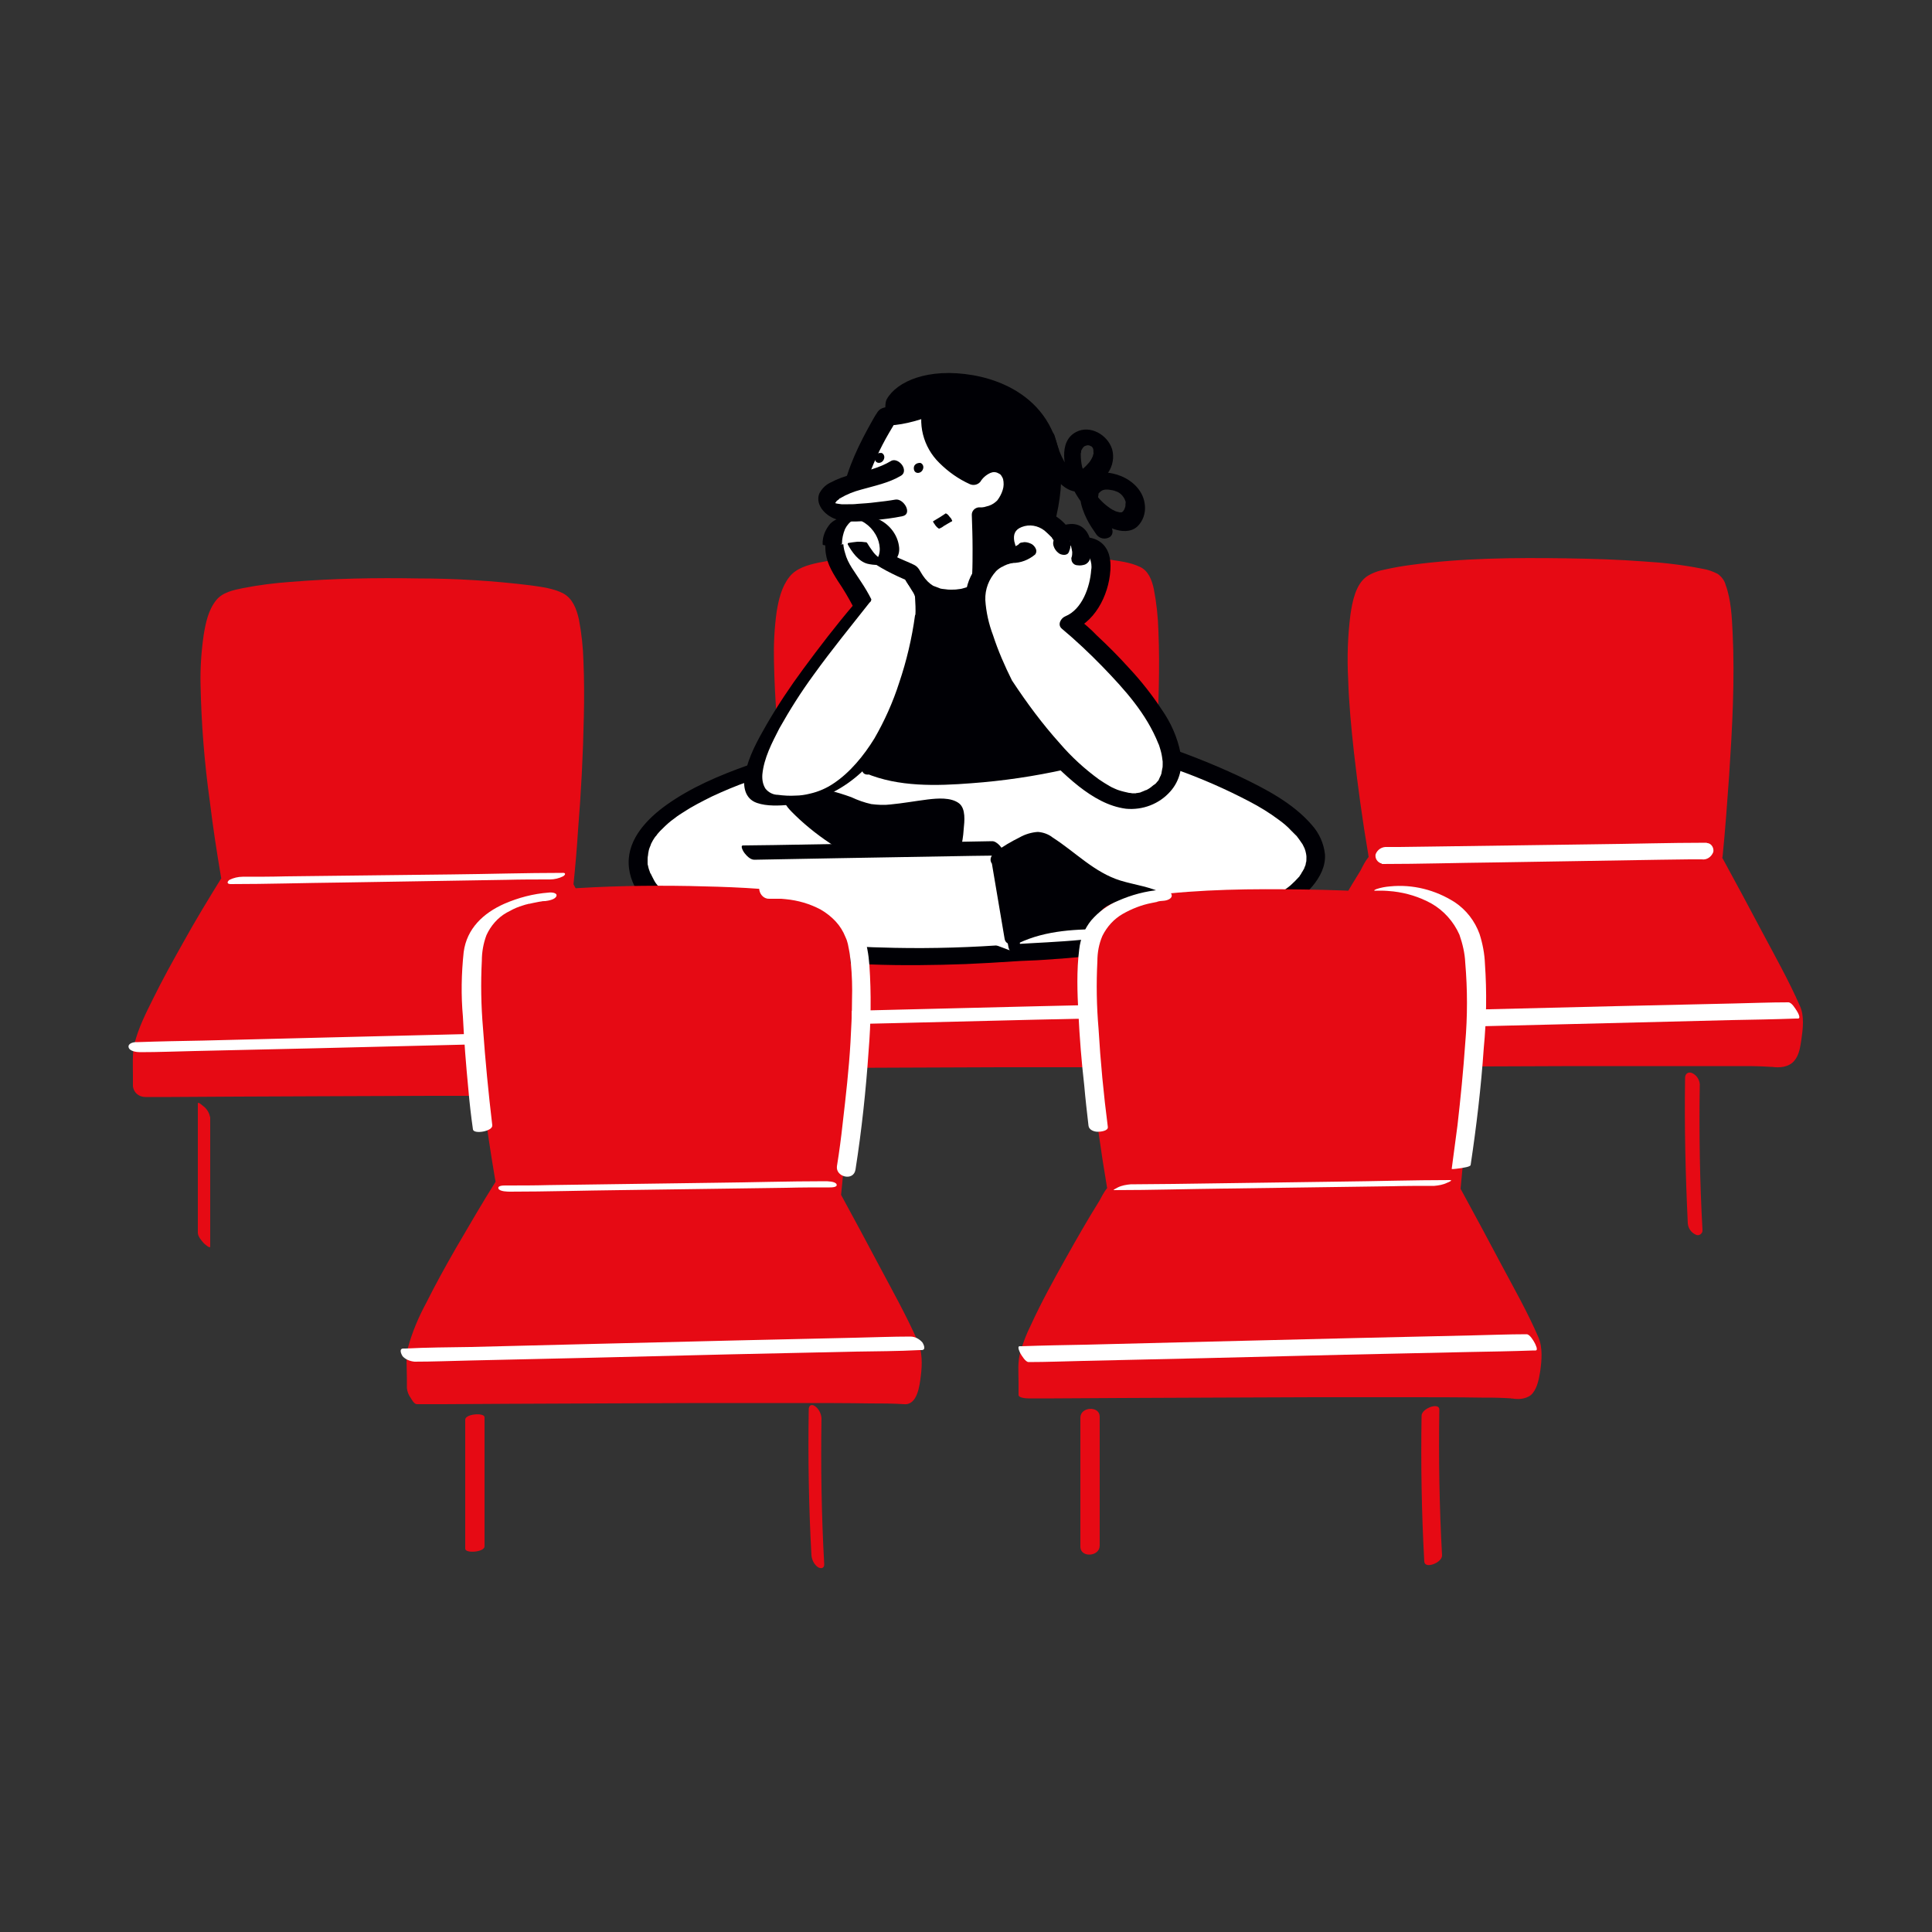 <svg transform="scale(1)" version="1.1" id="yh4KvBLfxB" xmlns="http://www.w3.org/2000/svg" xmlns:xlink="http://www.w3.org/1999/xlink" x="0px" y="0px" viewBox="0 0 500 500" xml:space="preserve" class="pbimage_pbimage__wrapper__image__0LEis false"><rect x="0" y="0" width="500" height="500" fill="#333333" stroke="none"/><title>Feeling Lonely 1</title><style type="text/css"> .st0{fill:#59BE4C;} .st1{fill:#FFFFFF;} .st2{fill:#000005;}
 .st2{fill:#000005;}
 .st1{fill:#FFFFFF;}
 .st0{fill:#e60a14;}</style><g id="chair-2"><path class="st0" d="M146.2,228.2c0,0,6.9-68.1-0.8-72.7s-73.5-5.4-85.7,0s0,72.7,0,72.7s-23,36.8-23,45.2v8.4
		c0,0,122.5-0.8,126.3,0s4.6-10.7,3.8-13.8S146.2,228.2,146.2,228.2z" fill="#e60a14"></path><path class="st0" d="M148.4,229c0.5-4.7,0.9-9.5,1.2-14.2c0.8-9.8,1.3-19.6,1.5-29.4c0.1-4.7,0.1-9.4-0.1-14.2
		c-0.1-3.7-0.5-7.4-1.2-11c-0.6-2.6-1.6-5.3-4-6.6s-5.6-1.7-8.4-2.1c-9.7-1.2-19.5-1.8-29.2-1.8c-11-0.2-22.1,0-33.1,0.9
		c-4.1,0.3-8.1,0.8-12.2,1.6c-2.5,0.5-5.4,1.1-7,3.2c-2,2.5-2.7,5.9-3.2,9c-0.6,4.2-0.9,8.5-0.8,12.8c0.2,10.1,1,20.2,2.4,30.2
		c0.8,6.6,1.8,13.1,2.9,19.6l0.2,1l0.3-1.4c-3.6,5.8-7.2,11.7-10.5,17.7c-2.7,4.8-5.3,9.5-7.7,14.4c-1.8,3.6-3.7,7.4-4.7,11.4
		c-0.6,2.7-0.4,5.5-0.4,8.2v2.7c0.1,1.7,1.5,2.9,3.2,2.9h6.7l17.3-0.1l23.8-0.1l26.2-0.1c8.1,0,16.1,0,24.2,0c6.2,0,12.4,0,18.6,0.1
		c2.9,0,5.9,0,8.8,0.2c4.2,0.4,5.2-4.5,5.6-7.8c0.4-3.1,0.6-6.5-0.7-9.4c-2.8-6.5-6.4-12.8-9.7-19s-6.6-12.5-9.9-18.7l-0.6-1.1
		c-0.5-1.2-1.7-1.9-3-1.8c-0.8,0.2-1.3,1-1.2,1.8c0,0.2,0.1,0.4,0.2,0.6c2.5,4.6,4.9,9.1,7.4,13.7c3.8,7.1,7.6,14.3,11.2,21.5
		c0.5,1.1,1.1,2.2,1.6,3.3c0.1,0.3,0.2,0.7,0.4,1c-0.2-0.4-0.1-0.5-0.1-0.1c0,0.2,0.1,1,0.1,0.7c0.2,2.1,0.1,4.2-0.3,6.3
		c-0.2,1.7-0.7,3.9-1.8,4.9c-0.1,0.1-0.1,0.1-0.3,0H162c-0.5,0-0.9,0-1.4-0.1c-1.6-0.1-3.3-0.1-4.9-0.1c-5.7-0.1-11.5-0.1-17.2-0.1
		c-7.9,0-15.8,0-23.7,0c-8.7,0-17.3,0-26,0.1l-24.4,0.1l-18.8,0.1c-3.1,0-6.3-0.1-9.5,0h-0.4l3.2,2.9v-3.2c0-1.9-0.1-3.8,0-5.7
		c0-0.2,0-0.3,0-0.5c0.1-0.5-0.1,0.3,0-0.3s0.2-0.9,0.3-1.4c1.6-5.3,4.2-10.2,6.8-15.1c4.8-9.1,10-17.8,15.2-26.4
		c0.4-0.6,0.5-1.4,0.3-2.2c-0.2-1.1-0.4-2.1-0.5-3.1c-0.7-4.3-1.4-8.6-2-12.9c-1.6-12-3-24.1-2.8-36.3c0-2.6,0.2-5.3,0.5-7.9
		c0.2-2,0.6-4.1,1.2-6c0.3-0.8,0.6-1.6,1-2.3c0.2-0.4,0,0,0.1-0.2l0.3-0.4c0.2-0.3,0.5-0.6,0.7-0.8l0.3-0.3c-0.2,0.1-0.2,0.1,0.1,0
		s0.6-0.3,0.9-0.4s0.7-0.2,1-0.4s-0.3,0.1,0.2-0.1l0.7-0.2c4.7-1.1,9.5-1.8,14.3-2c6.6-0.5,13.3-0.8,19.9-0.8
		c12.8-0.3,25.6,0.2,38.3,1.5c2.1,0.2,4.1,0.5,6.2,1l0.5,0.1c0.6,0.1-0.4-0.1,0.2,0c0.3,0.1,0.7,0.2,1,0.3s0.5,0.2,0.8,0.3
		c0.7,0.2-0.4-0.4,0.2,0.1c0.4,0.3-0.6-0.5-0.2-0.2s-0.2-0.2-0.2-0.2c0.1,0.1,0.1,0.2,0.2,0.2c0.4,0.5-0.2-0.5,0-0.1
		s0.3,0.5,0.4,0.8l0.2,0.4c-0.2-0.5-0.1-0.1,0,0.1c0.5,1.8,0.8,3.6,1,5.4c0,0.3,0.1,0.5,0.1,0.8s-0.1-0.5,0,0.1v0.4
		c0.1,0.6,0.1,1.3,0.2,1.9c0.1,1.3,0.2,2.5,0.2,3.8c0.1,2.9,0.1,5.7,0.1,8.6c0,6.3-0.3,12.6-0.6,18.9c-0.5,9.2-1.2,18.5-2.1,27.7
		c0,0.5-0.1,1-0.1,1.5C143.8,229.6,148.1,231.8,148.4,229z" fill="#e60a14"></path><path class="st1" d="M59.7,228.8c9.5,0,19-0.3,28.5-0.4l42.9-0.7c3.7-0.1,7.4-0.1,11.2-0.1c1.2,0,2.4-0.3,3.4-0.8
		c0.7-0.4,0.8-1-0.2-0.9c-9.5,0-19,0.3-28.6,0.4L74,226.8c-3.7,0.1-7.4,0.1-11.2,0.1c-1.2,0-2.4,0.3-3.4,0.8
		C58.7,228.2,58.7,228.8,59.7,228.8L59.7,228.8z" fill="#FFFFFF"></path><path class="st1" d="M36.3,272.3c4.7,0,9.5-0.2,14.2-0.3l30.8-0.7l36.8-0.9l32.1-0.8c5.6-0.1,11.2-0.2,16.8-0.4h0.5
		c0.8,0,2.2-0.4,1.9-1.4s-2.1-1.2-3-1.2c-4.7,0-9.5,0.2-14.2,0.3l-30.8,0.7l-36.8,0.9l-32.1,0.8c-5.6,0.1-11.2,0.2-16.8,0.4h-0.5
		c-0.8,0-2.2,0.4-1.9,1.4S35.4,272.3,36.3,272.3z" fill="#FFFFFF"></path><path class="st0" d="M51.2,285.6V319c0,1,0.9,2,1.5,2.7c0.1,0.1,1.7,1.6,1.7,0.9v-33.4c-0.2-1-0.7-2-1.5-2.7
		C52.7,286.4,51.2,284.9,51.2,285.6z" fill="#e60a14"></path><path class="st0" d="M138.4,286.8c-0.2,12.6,0,25.1,0.7,37.7c0,0.7,4.9,0,4.9-1.2c-0.7-12.5-0.9-25.1-0.7-37.6
		C143.3,285,138.5,285.5,138.4,286.8z" fill="#e60a14"></path><path class="st0" d="M294.8,221.3c0,0,6.9-68.1-0.8-72.7s-73.5-5.4-85.7,0s0,72.7,0,72.7s-23,36.8-23,45.2v8.4
		c0,0,122.5-0.8,126.3,0s4.6-10.7,3.8-13.8S294.8,221.3,294.8,221.3z" fill="#e60a14"></path><path class="st0" d="M297.2,221.2c0.5-4.7,0.9-9.5,1.2-14.2c0.8-9.8,1.3-19.6,1.5-29.4c0.1-4.7,0.1-9.4-0.1-14.2
		c-0.1-3.7-0.5-7.4-1.2-11c-0.5-2.3-1.4-4.7-3.6-5.7c-2.5-1.2-5.4-1.5-8.1-1.9c-9.9-1.2-19.8-1.8-29.8-1.8
		c-10.9-0.2-21.9,0-32.7,0.9c-4.2,0.3-8.4,0.9-12.5,1.7c-2.8,0.6-5.8,1.4-7.6,3.7c-2,2.5-2.8,5.9-3.3,9c-0.6,4.3-0.8,8.5-0.7,12.8
		c0.2,10.1,1,20.2,2.4,30.1c0.8,6.6,1.8,13.1,2.9,19.6l0.2,1l0.1-1c-3.6,5.7-7,11.6-10.4,17.4c-2.7,4.7-5.3,9.5-7.7,14.3
		c-2,3.7-3.6,7.7-4.8,11.8c-0.6,2.6-0.3,5.3-0.3,7.9v2.6c0,1.2,1.1,1.7,2.2,1.7h6.7l17.4-0.1l23.8-0.1l26.2-0.1c8.2,0,16.4,0,24.6,0
		c6.2,0,12.5,0,18.7,0.1c2,0,3.9,0,5.9,0.1h1h0.4c0.7,0-0.1,0.1-0.1,0c0.3,0,0.7,0.1,1,0.1c5,0.5,6.6-4.2,7.2-8.3
		c0.4-2.9,0.8-6.3-0.4-9c-2.9-6.6-6.5-13-9.9-19.4c-3.3-6.2-6.6-12.4-10-18.6c-0.2-0.4-0.4-0.7-0.6-1.1c-1.1-2-5.7-0.2-4.5,2.1
		c2.5,4.5,4.9,9.1,7.3,13.6c3.8,7.2,7.6,14.3,11.3,21.6l0.9,1.9c0.1,0.2,0.2,0.5,0.3,0.7s-0.1-0.3,0,0l0.2,0.4
		c0.3,0.7,0.6,1.5,0.6,2.2c0.2,2,0.1,4-0.2,5.9c-0.1,1-0.4,2-0.7,3c-0.1,0.4-0.3,0.8-0.5,1.2c0,0.1-0.3,0.5-0.1,0.2
		c-0.1,0.1-0.1,0.1-0.2,0.2c-0.2,0.4-0.2,0,0,0c-0.3,0,0.3-0.1,0,0c0.1,0,1-0.3,1-0.2h-0.3h-0.4c-0.6,0-1.3-0.1-2-0.1
		c-1.7-0.1-3.3-0.1-5-0.1c-5.7-0.1-11.4-0.1-17.2-0.1c-7.8,0-15.6,0-23.5,0c-8.6,0-17.2,0-25.8,0.1l-24.3,0.1l-18.9,0.1
		c-3.1,0-6.3-0.1-9.4,0.1h-0.4l2.2,1.7v-3.2c0-2.8-0.2-5.5,0.5-8.1c0.1-0.3-0.1,0.4,0-0.1c0-0.1,0.1-0.2,0.1-0.3s0.1-0.4,0.2-0.7
		c0.2-0.6,0.4-1.2,0.7-1.8c0.5-1.2,1-2.4,1.6-3.6c1.3-2.8,2.7-5.6,4.1-8.3c3-5.8,6.2-11.4,9.6-17c1.9-3.3,4-6.4,5.9-9.7
		c0.7-1.3-0.1-3.5-0.3-4.9c-0.7-4.3-1.4-8.6-2-12.9c-1.6-12-3-24.2-2.8-36.3c0-2.6,0.2-5.3,0.5-7.9c0.1-1.1,0.3-2.2,0.5-3.3
		c0.1-0.5,0.2-1,0.3-1.5c0.1-0.3,0.1-0.5,0.2-0.8c0-0.1,0.1-0.4,0,0c0.1-0.1,0.1-0.3,0.1-0.4c0.3-0.8,0.6-1.6,1-2.3l0.3-0.5
		c0.2-0.3-0.3,0.3,0,0s0.5-0.6,0.7-0.8c-0.6,0.6,0.2-0.1,0.4-0.2c-0.2,0.2-0.5,0.2-0.1,0.1l0.5-0.2c0.6-0.3-0.3,0.1,0,0l0.5-0.2
		c0.4-0.1,0.8-0.2,1.2-0.3c0.9-0.2,1.9-0.4,2.9-0.6l1.6-0.3c0.1,0,0.2,0,0.4-0.1l1-0.1c2.7-0.4,5.4-0.6,8.2-0.8
		c6.6-0.5,13.3-0.7,20-0.8c12.9-0.1,25.4,0,38.1,1.5c2,0.2,4.1,0.5,6.1,1c0.3,0.1,1.4,0.4,0.7,0.1l1,0.3l0.7,0.3
		c0.1,0.1,0.2,0.1,0.4,0.2s-0.5-0.3-0.1-0.1c0.1,0.1,0.1,0.1,0.2,0.2c-0.2-0.1-0.2-0.4-0.1-0.1s0.3,0.4,0.5,0.7l0.2,0.4
		c0.1,0.2-0.1-0.4,0,0.1s0.3,0.7,0.4,1c0.5,1.8,0.9,3.6,1.1,5.4c0.5,5.2,0.8,10.4,0.6,15.6c0,6.3-0.3,12.6-0.6,18.9
		c-0.5,9.2-1.2,18.5-2.1,27.7l-0.1,1.5C292.1,224,297,223.4,297.2,221.2z" fill="#e60a14"></path><path class="st1" d="M208,222c9.5,0,19-0.3,28.6-0.4l42.9-0.7c3.7,0,7.4-0.1,11.2-0.1c1.1-0.1,2.3-0.4,3.3-1c0.3-0.2,1.6-1,0.6-1
		c-9.5,0-19,0.3-28.5,0.4l-42.9,0.7c-3.7,0-7.4,0.1-11.2,0.1c-1.2,0.1-2.3,0.5-3.2,1.1C208.3,221.2,207,222,208,222L208,222z" fill="#FFFFFF"></path><path class="st1" d="M185.9,265.8c4.7,0,9.5-0.2,14.2-0.3l30.8-0.7l36.8-0.9l32.1-0.7c5.6-0.1,11.2-0.1,16.8-0.4h0.5
		c1.2,0,0.5-1.4,0.1-1.9c-0.8-0.9-1.9-1.4-3.1-1.5c-4.7,0-9.5,0.2-14.2,0.3l-30.8,0.7l-36.8,0.9l-32.1,0.8
		c-5.6,0.1-11.2,0.1-16.8,0.4h-0.5c-1.2,0-0.5,1.4-0.1,1.9C183.6,265.2,184.7,265.7,185.9,265.8L185.9,265.8z" fill="#FFFFFF"></path><path class="st0" d="M198.9,280.6V314c0,0.8,5,0.7,5-0.1v-33.4C203.9,279.7,198.9,279.7,198.9,280.6L198.9,280.6z" fill="#e60a14"></path><path class="st0" d="M287,279.2c-0.2,12.6,0.1,25.1,0.7,37.7c0.1,1.6,5.1,1.6,5,0.1c-0.7-12.6-0.9-25.1-0.7-37.7
		C292,277.8,287,277.7,287,279.2L287,279.2z" fill="#e60a14"></path><path class="st0" d="M443.3,221.8c0,0,6.9-68.1-0.8-72.7s-73.5-5.4-85.8,0s0,72.7,0,72.7s-23,36.7-23,45.2v8.4
		c0,0,122.5-0.8,126.3,0s4.6-10.7,3.8-13.8S443.3,221.8,443.3,221.8z" fill="#e60a14"></path><path class="st0" d="M445.8,221.7c0.7-7,1.2-14,1.7-21c0.8-12.3,1.5-24.7,0.9-37c-0.2-4-0.4-8.5-1.8-12.3c-0.3-1.2-1.1-2.2-2.1-2.9
		c-1.2-0.6-2.5-1.1-3.9-1.3c-5-1-10.1-1.6-15.2-1.9c-6.6-0.5-13.3-0.7-20-0.8c-13.4-0.2-27-0.1-40.2,1.7c-2.3,0.3-4.6,0.7-6.8,1.2
		c-1.7,0.3-3.3,0.9-4.7,1.8c-2.9,2.1-3.7,6.5-4.2,9.8c-0.7,5.5-0.9,11.1-0.6,16.7c0.2,6.4,0.8,12.7,1.5,19c1,8.8,2.2,17.6,3.7,26.4
		c0,0.2,0.1,0.5,0.1,0.7c0,0,0.2-0.2-0.1,0.1c-0.8,1-1.4,2.2-2,3.4c-3,4.8-5.8,9.7-8.6,14.7c-3.2,5.7-6.4,11.4-9.1,17.4
		c-1.1,2.2-1.9,4.5-2.7,6.9c-0.8,2.6-0.5,5.3-0.5,8v3.2c0,0.8,2.2,0.7,2.5,0.7h6.7l17.3-0.1l23.8-0.1l26.2-0.1c8.2,0,16.4,0,24.6,0
		h10.3h4.5h1.5h1.9c2,0,3.9,0,5.9,0.1l1.8,0.1h0.6c0.6,0-0.5-0.1-0.2,0c1.9,0.3,4.3,0.1,5.7-1.5s1.6-3.8,1.9-5.6
		c0.4-2.8,0.8-6.1-0.4-8.7c-2.9-6.6-6.4-12.8-9.8-19.2s-6.6-12.4-10-18.6c-0.2-0.4-0.4-0.7-0.6-1.1c-0.6-1.1-5.4-0.4-4.8,0.6
		c2.5,4.5,4.9,9,7.3,13.6c3.8,7.2,7.7,14.4,11.3,21.7c0.9,1.7,1.9,3.4,2.1,5.4c0.2,2.1,0.1,4.2-0.2,6.3c-0.2,1.8-0.6,4.1-1.9,5.5
		c-0.3,0.4-0.7,0.4,0,0.2c-0.1,0,2.3,0.1,1.7-0.1c-0.3-0.1-0.6-0.1-1-0.1c-0.5,0-0.9-0.1-1.4-0.1c-1.7-0.1-3.4-0.1-5-0.1
		c-5.9-0.1-11.8-0.1-17.7-0.1h-23.4l-26,0.1l-24.3,0.1l-18.8,0.1c-3.1,0-6.3,0-9.5,0h-0.4l2.5,0.7v-3.1c0-2.7-0.2-5.5,0.5-8.1
		c1.5-5.2,4.2-10.2,6.7-15c3-5.8,6.2-11.4,9.5-17c1.9-3.3,4-6.4,5.9-9.7c0.2-0.3,0.3-0.7,0.2-1.1c-0.2-1.1-0.4-2.1-0.5-3.2
		c-0.7-4.3-1.4-8.7-2-13c-1.6-12.1-3-24.4-2.8-36.6c0.1-4.7,0.3-9.7,1.7-14.2c0.4-1.5,1.2-2.8,2.2-4c0.2-0.2,0.3-0.3,0.5-0.4
		l0.3-0.2c0.3-0.2-0.3,0.1-0.1,0c0.1,0,0.2-0.1,0.3-0.1l1-0.4c0.5-0.2-0.1,0,0.2-0.1l0.7-0.2c0.9-0.2,1.9-0.4,2.8-0.6
		c0.1,0,0.2,0,0.4-0.1l0.8-0.1c0.6-0.1,1.2-0.2,1.8-0.3c1.3-0.2,2.7-0.3,4-0.5l1.9-0.2l1-0.1c0.5,0,0.2,0,0,0l0.7-0.1
		c6.7-0.5,13.3-0.7,20-0.8c6.9-0.1,13.5,0,20.5,0.3c3.2,0.1,6.4,0.3,9.5,0.5c1.4,0.1,2.7,0.2,4.1,0.3l1.1,0.1l0.4,0.1l2,0.2
		c1.1,0.1,2.1,0.3,3.2,0.4c0.5,0.1,0.9,0.1,1.4,0.2l0.7,0.1c0.1,0,0.2,0,0.3,0.1c0.7,0.2,1.4,0.4,2,0.6c0.4,0.1-0.1,0,0.1,0l0.3,0.1
		c0.1,0.1,0.7,0.5,0.4,0.2c0.8,0.8,1.4,1.8,1.6,2.9c0.5,1.8,0.8,3.6,1,5.5c0.5,5.3,0.8,10.6,0.7,15.9c0,6.3-0.3,12.6-0.6,18.9
		c-0.5,9.3-1.2,18.5-2.1,27.7c0,0.5-0.1,1-0.1,1.5C440.7,222.9,445.7,223.1,445.8,221.7z" fill="#e60a14"></path><path class="st1" d="M357.8,223.6c9.6,0,19.3-0.3,28.9-0.4l43-0.7l7.6-0.1h2.4h0.7c1.3,0.2,2.5-0.6,3-1.9c0.2-1-0.4-2.1-1.4-2.3
		c-0.1,0-0.2,0-0.4-0.1c-9.6,0-19.3,0.3-28.9,0.4l-43,0.6l-7.6,0.1h-2.4H359c-1.3-0.1-2.5,0.6-3,1.9c-0.2,1.1,0.5,2.1,1.6,2.4
		C357.6,223.6,357.7,223.6,357.8,223.6L357.8,223.6z" fill="#FFFFFF"></path><path class="st1" d="M334.1,266.7c4.7,0,9.5-0.2,14.2-0.3l30.8-0.7l36.8-0.9l32.1-0.8c5.6-0.1,11.2-0.2,16.8-0.4h0.5
		c0.9,0-0.1-1.7-0.3-2c-0.4-0.6-1.3-2.2-2.2-2.2c-4.7,0-9.5,0.2-14.2,0.3l-30.8,0.7l-36.8,0.9l-32.1,0.7c-5.6,0.1-11.2,0.2-16.8,0.4
		h-0.5c-0.9,0,0.1,1.7,0.3,2C332.3,265.2,333.2,266.7,334.1,266.7L334.1,266.7z" fill="#FFFFFF"></path><path class="st0" d="M348.1,279.5v33.4c0,1,1.1,2,1.8,2.6c0.2,0.2,1.9,1.4,1.9,0.6v-33.4c0-1-1.1-2-1.8-2.6
		C349.8,279.8,348.1,278.6,348.1,279.5L348.1,279.5z" fill="#e60a14"></path><path class="st0" d="M436.1,278.9c-0.2,12.6,0.1,25.1,0.7,37.7c0.1,1.3,0.9,2.4,2,2.9c0.5,0.3,1.2,0.2,1.6-0.4
		c0.2-0.2,0.2-0.6,0.2-0.8c-0.7-12.5-0.9-25.1-0.7-37.7c-0.1-1.3-0.9-2.4-2-2.9C436.9,277.3,436.1,277.9,436.1,278.9L436.1,278.9z" fill="#e60a14"></path></g><g id="character"><path class="st1" d="M224.2,191.8c0,0-72.6,13.5-56.9,37.7s95.6,17,95.6,17s67.1-1.9,76.7-20.9s-58.4-36.2-58.4-36.2L224.2,191.8z"></path><path class="st2" d="M224.3,189.7c-3.4,0.6-6.7,1.4-10,2.2c-7.1,1.7-14,3.7-20.9,6.2c-7.3,2.6-14.6,5.7-20.9,10.2
		c-4.9,3.5-10,8.7-9.8,15.2c0.2,6.8,5.6,12.1,11.1,15.4c7.3,4.3,15.6,6.5,23.9,8c9.2,1.6,18.4,2.5,27.7,2.7
		c8.2,0.3,16.3,0.2,24.5-0.1c4.2-0.2,8.3-0.4,12.5-0.7c2.6-0.2,5.2-0.2,7.8-0.4c7.7-0.5,15.3-1.2,22.9-2.3
		c9.2-1.2,18.2-3.1,27.1-5.8c6.9-2.2,14.7-5.2,19.5-11c1.9-2.3,3.4-5.1,3.2-8.2c-0.3-2.8-1.5-5.5-3.4-7.6
		c-4.9-5.7-12.1-9.4-18.8-12.6c-7.5-3.5-15.2-6.5-23.1-9c-4.8-1.6-9.6-3-14.4-4.3c-0.9-0.2-1.8-0.3-2.8-0.3l-6.8,0.3l-24.2,1
		l-21.5,0.9L224.3,189.7c-2.7,0.1-3.5,4.4-0.2,4.3l19.3-0.8l30.6-1.3l7.1-0.3l-1.1-0.1c8.2,2.1,16.3,4.7,24.3,7.6
		c6.5,2.3,12.9,5.1,19,8.3c2.7,1.4,5.3,3,7.7,4.8c1.1,0.8,2.2,1.7,3.1,2.7c0.4,0.4,0.8,0.8,1.2,1.2c-0.4-0.4,0.2,0.2,0.3,0.3
		c0.2,0.3,0.4,0.5,0.6,0.8c0.3,0.4,0.6,0.9,0.9,1.3c0.1,0.2,0.2,0.4,0.3,0.6s0.1,0.3,0.2,0.4c-0.2-0.5,0-0.1,0,0
		c0.2,0.5,0.3,0.9,0.4,1.4c0,0.2,0.1,0.4,0.1,0.7c0.1,0.4,0-0.4,0-0.1s0,0.3,0,0.5c0,0.4,0,0.9-0.1,1.3c0.1-0.7-0.1,0.2-0.1,0.4
		s-0.2,0.5-0.3,0.8c-0.2,0.6,0.2-0.3-0.1,0.3l-0.4,0.7c-0.1,0.2-0.3,0.4-0.4,0.7l-0.3,0.4c-0.3,0.5,0,0,0,0.1
		c-0.8,0.9-1.7,1.8-2.6,2.6c0.6-0.5-0.3,0.2-0.4,0.3s-0.6,0.4-0.8,0.6c-0.6,0.4-1.2,0.8-1.8,1.1s-1.2,0.7-1.8,1l-0.6,0.3
		c-0.6,0.3,0.5-0.2-0.2,0.1l-1.2,0.6c-1.5,0.7-3,1.3-4.5,1.8c-6.9,2.4-13.9,4.2-21.1,5.3c-7.1,1.2-14.2,2.1-21.3,2.8
		c-6.1,0.6-12.2,0.8-18.3,1.2c-10.2,0.8-20.4,1.1-30.3,0.9c-14.7-0.3-30.1-1.3-44-5.7c-3-0.9-6-2.1-8.8-3.6
		c-1.2-0.6-2.4-1.3-3.5-2.1c-1.1-0.8-2.2-1.6-3.2-2.6c-0.2-0.2-0.4-0.4-0.6-0.6l-0.3-0.3c-0.2-0.3,0.3,0.4,0-0.1s-0.8-1-1.2-1.5
		s-0.7-1.1-1-1.7l-0.4-0.8c0-0.1-0.3-0.6-0.1-0.1c-0.1-0.1-0.1-0.3-0.2-0.5c-0.2-0.5-0.4-1.1-0.5-1.7c-0.1-0.2-0.1-0.5-0.1-0.7
		c0-0.1,0-0.2,0-0.3c0-0.4,0,0.4,0-0.2s0-1,0.1-1.4c0-0.3,0.1-0.6,0.1-0.9c-0.1,0.6,0.1-0.2,0.1-0.4c0.1-0.5,0.3-0.9,0.5-1.4
		c0.2-0.6-0.2,0.3,0.1-0.3c0.1-0.3,0.3-0.5,0.4-0.8c0.3-0.5,0.6-1,1-1.4l0.2-0.3c0.2-0.3-0.4,0.5,0,0c0.2-0.2,0.4-0.5,0.7-0.8
		c0.9-0.9,1.8-1.8,2.8-2.6c0.5-0.4-0.3,0.2,0,0l0.4-0.3l0.8-0.6c0.6-0.5,1.3-0.9,1.9-1.3c1.2-0.8,2.4-1.5,3.7-2.2
		c0.7-0.4,1.4-0.7,2.1-1.1l1-0.5l0.2-0.1l0.6-0.3c3-1.4,6.1-2.7,9.2-3.8c5.8-2.2,11.8-4,17.8-5.6c1.2-0.3,2.5-0.6,3.8-1l0.9-0.2
		l0.3-0.1c0.6-0.1-0.5,0.1,0,0l1.6-0.4c1.6-0.4,3.2-0.7,4.9-1.1l1.4-0.2c1.3-0.2,2.3-1.2,2.5-2.4c0-1-0.8-1.9-1.9-1.9
		C224.5,189.6,224.4,189.7,224.3,189.7z"></path><path class="st2" d="M225.5,198.6c0,0-7.6-60.8,15-69.7c32.5-12.9,37.4,24.4,40.6,67.6C281.1,196.4,243.3,206.2,225.5,198.6z"></path><path class="st2" d="M227.8,197.8c-0.7-5.9-1.1-11.8-1.2-17.8c-0.3-11,0.2-22.4,3.1-33.1c0.6-2.4,1.5-4.8,2.6-7.1
		c0.5-1.1,1.1-2.1,1.7-3.1c0.2-0.3,0.4-0.7,0.7-1c0.4-0.5,0.7-0.9,1.1-1.4c0.2-0.2,0.3-0.4,0.5-0.6s0.6-0.7,0.4-0.5s0.3-0.3,0.4-0.4
		l0.6-0.6l0.7-0.5c0.5-0.4-0.3,0.2,0.2-0.1s1-0.6,1.4-0.8s-0.4,0.1,0.2-0.1l0.9-0.4c0.9-0.3,1.7-0.6,2.6-0.9c1.4-0.4,2.9-0.8,4.4-1
		c4.7-0.9,9.6,0.3,13.4,3.1c4.3,3.3,6.9,8.3,8.9,13.2c2.4,6.6,4.1,13.5,5.1,20.5c1.3,8.4,2.1,16.9,2.8,25.3c0.2,2.2,0.4,4.5,0.5,6.7
		l2.7-2.7c-4.5,1.2-9.1,2-13.7,2.8c-9,1.5-18.2,2.6-27.3,2.1c-4.7-0.1-9.2-1.1-13.6-2.8c-1.8-0.8-5.4,2.5-2.9,3.5
		c8.5,3.6,18.4,3.3,27.4,2.6c8.2-0.6,16.3-1.8,24.4-3.6c1.6-0.4,3.3-0.7,4.9-1.1c1.2-0.3,2.8-1.2,2.7-2.6c-0.7-9-1.4-18-2.6-27
		c-0.9-7.6-2.5-15.2-4.7-22.5c-1.8-5.7-4.3-11.4-8.6-15.7c-3.7-3.8-8.8-5.9-14.1-5.9c-3.3,0-6.6,0.6-9.8,1.6c-2.9,0.8-5.6,2.1-8,3.8
		c-4.1,3-6.8,7.6-8.6,12.2c-4.3,10.9-5,23-5.1,34.6c0,4.9,0.2,9.8,0.5,14.7c0.2,2.6,0.3,5.2,0.7,7.7c0,0.1,0,0.2,0,0.4
		C223.5,201.8,228,199.8,227.8,197.8z"></path><path class="st2" d="M268.9,113.8c1.2,5.4,5.1,15.4,12.4,13.2c2.3-0.9,4.2-2.5,5.5-4.7c1.2-1.8,1.6-4,1-6.1
		c-1.2-3.7-5.7-6.3-9.3-4.4c-4.8,2.5-3,9.6-1.4,13.4c1.2,2.7,2.8,5.1,4.8,7.3c1.7,1.9,3.9,3.5,6.3,4.4c2,0.7,4.4,0.9,6.1-0.6
		c1.5-1.4,2.2-3.5,2-5.5c-0.3-3.6-3-6.3-6.2-7.6c-2.7-1.1-6.4-1.5-8.7,0.5c-3.2,2.8-1.7,7.5-0.1,10.7c0.7,1.4,1.6,2.7,2.5,4
		c0.8,1,2.2,1.3,3.4,0.6c1.1-0.8,0.8-2.2,0.1-3.1c-0.7-0.9-1.3-1.9-1.8-2.9c-0.2-0.4-0.4-0.8-0.6-1.2c-0.1-0.2-0.2-0.4-0.3-0.7
		c0.1,0.4-0.1-0.4-0.1-0.5c-0.1-0.4-0.2-0.7-0.3-1.1c-0.1-0.6-0.1,0.2,0-0.4c0-0.3,0-0.6,0-0.9c0,0.6,0.1-0.2,0.1-0.4
		c0.2-0.6-0.2,0.2,0.1-0.2c0.2-0.2,0.7-0.6,0.1-0.2c0.2-0.1,0.3-0.2,0.5-0.3c0.1-0.1,0.5-0.2-0.1,0c0.1-0.1,0.3-0.1,0.4-0.2
		s1-0.2,0.2-0.1l0.6-0.1c0.3,0,0.5,0,0.8,0c-0.8,0,0.2,0,0.5,0.1l0.7,0.1c0.2,0,0.6,0.2-0.1,0c0.1,0.1,0.3,0.1,0.4,0.1l0.8,0.3
		l0.2,0.1c0.6,0.3-0.3-0.2,0,0s0.5,0.3,0.7,0.5c0.2,0.2,0.6,0.6,0.1,0.1c0.2,0.2,0.4,0.4,0.5,0.6s0.2,0.2,0.2,0.3
		c-0.5-0.6-0.1-0.1,0,0s0.2,0.4,0.3,0.6c-0.3-0.7,0,0.1,0.1,0.3s0,0.6,0,0c0,0.1,0,0.3,0,0.4s-0.1,0.9,0,0.6
		c-0.1,0.4-0.2,0.8-0.4,1.2c0.2-0.4-0.2,0.3-0.4,0.5c0.3-0.4-0.5,0.4,0,0c-0.1,0.1-0.3,0.1-0.4,0.1c0.6-0.1-0.1,0-0.2,0
		c-0.5,0,0.5,0.1-0.1,0l-0.4-0.1c-0.1,0-0.7-0.2-0.1,0c-0.2-0.1-0.4-0.1-0.6-0.2l-0.6-0.3c-0.1,0-0.7-0.4-0.2-0.1
		c-0.4-0.2-0.8-0.5-1.2-0.8c-1.6-1.2-2.9-2.7-4-4.4c-1.2-1.8-2.1-3.9-2.7-6.1c-0.2-1-0.3-2-0.3-3c0-0.2,0-0.4,0.1-0.6
		c0-0.4-0.1,0.4,0-0.2c0-0.2,0.1-0.4,0.2-0.5s0.1-0.2,0.1-0.3c-0.1,0.3-0.1,0.3,0,0.1c0.1-0.2,0.7-0.8,0.3-0.4
		c0.2-0.2,0.4-0.3,0.6-0.4c-0.5,0.3,0.1,0,0.4-0.1c-0.6,0.2,0.1,0,0.4,0c-0.7,0,0.1,0.1,0.4,0.1c-0.7-0.1,0.1,0.1,0.3,0.2
		c-0.8-0.3-0.1,0,0.1,0.1c0.4,0.2-0.3-0.5-0.1-0.1c0.1,0.2,0.2,0.3,0.4,0.4c-0.5-0.5,0,0.1,0.1,0.4c-0.3-0.6,0,0.1,0,0.3
		c-0.1-0.6,0,0.4,0,0.6c0,0.6,0.1-0.4,0,0.2c-0.1,0.2-0.1,0.4-0.2,0.7c-0.3,0.7-0.7,1.4-1.3,2c-0.6,0.7-1.3,1.3-2.1,1.8
		c-0.5,0.3,0.4-0.1-0.2,0.1c-0.2,0.1-0.5,0.2-0.7,0.2c-0.4,0.1,0,0,0.1,0c-0.2,0-0.9,0-0.2,0.1c-0.1,0-0.4,0-0.5-0.1
		c-0.2-0.1-0.2,0,0.2,0.1l-0.3-0.1c-0.2-0.1-0.5-0.4,0,0l-0.4-0.3l-0.4-0.3c0.6,0.4,0,0-0.1-0.1c-0.3-0.3-0.5-0.7-0.8-1
		c-0.3-0.3,0,0,0,0.1l-0.4-0.6c-0.2-0.4-0.4-0.8-0.6-1.2c-0.4-0.7-0.7-1.5-1-2.2c-0.2-0.6,0.2,0.5,0-0.1c-0.1-0.2-0.1-0.4-0.2-0.6
		s-0.2-0.6-0.3-0.9c-0.2-0.7-0.4-1.4-0.6-2c-0.6-2.7-5.3-2.8-4.6,0.3L268.9,113.8z"></path><polyline class="st1" points="193.7,220.6 258.1,219.5 262.8,246.5 	"></polyline><path class="st2" d="M195.2,222.5l21.7-0.4l34.7-0.6l7.9-0.1l-3.2-3.2l4.1,23.6l0.6,3.4c0.3,1.1,1.1,2.1,2.1,2.8
		c0.4,0.3,1.7,0.9,1.5-0.1l-4.1-23.6l-0.6-3.4c-0.2-1.2-1.9-3.3-3.2-3.2l-21.8,0.4l-34.6,0.6l-8,0.1c-0.9,0,0.2,1.8,0.4,2
		C193.1,221.3,194.1,222.5,195.2,222.5L195.2,222.5z"></path><path class="st2" d="M258.8,222.1c0,0,7.2-5.2,10-4.8s11.8,10,20.1,12.5s15,3.2,11.8,7s-23.1-1.8-38.3,5.4L258.8,222.1z"></path><path class="st2" d="M260,223.9c1.5-1.1,3.1-2.1,4.7-3c0.6-0.3,1.1-0.6,1.7-0.9c0,0,0.5-0.2,0.1-0.1l0.4-0.1
		c0.3-0.1,0.6-0.2,0.9-0.3c0.6-0.2-0.2,0,0.2-0.1c0.1,0,0.2,0,0.4,0c0,0-0.5,0-0.2,0c-0.4,0-0.4-0.2,0,0c0.2,0.1,0.4,0.2,0.6,0.3
		s-0.3-0.2,0,0l0.3,0.2l0.7,0.5c0.6,0.4,1.1,0.8,1.7,1.3c1.2,0.9,2.5,1.9,3.7,2.8c2.9,2.3,6,4.3,9.4,5.9c3.6,1.7,7.6,2.4,11.4,3.5
		c0.6,0.2,1.2,0.4,1.8,0.6c0.3,0.1,0.6,0.2,0.8,0.4c0.5,0.2,0,0.1,0.4,0.3s-0.1,0,0.2,0.1c0.5,0.2-0.2-0.1,0-0.1
		c-0.1,0,0.4,0.6,0-0.1c0.1,0.2,0.1-0.1,0,0.1c0.3-0.5-0.4,0.6-0.2,0.3s-0.1,0.1-0.2,0.2c0.3-0.3,0.4-0.2,0-0.1c0,0,0.5-0.1,0,0
		l-0.7,0.2c-0.6,0.2,0.3,0-0.2,0c-0.2,0-0.5,0.1-0.7,0.1c-0.6,0.1-1.1,0.1-1.7,0.1c-3,0.1-5.9,0-8.9,0c-8.6,0-17.3,0.6-25.2,4.4
		l3.6,1.1l-3.6-20.1c-0.2-1.3-2-1.6-3-1.3c-1.2,0.3-2,1.5-1.8,2.8L260,243c0.3,1.7,2.5,1.6,3.6,1.1c7.1-3.4,15.3-3.7,23-3.6
		c3.1,0,6.2,0.2,9.4,0c2.2-0.1,4.7-0.5,6.4-2.1c1.2-1,1.7-2.6,1.5-4.2c-0.4-1.3-1.4-2.3-2.7-2.9c-3.4-1.8-7.6-2.3-11.2-3.4
		c-6.8-2.1-11.7-7.4-17.5-11.1c-1.1-0.9-2.5-1.4-3.9-1.5c-1.6,0.1-3.3,0.6-4.7,1.4c-2.2,1.1-4.3,2.3-6.3,3.8c-1,0.7-1.7,1.9-0.9,3
		C257.5,224.4,258.9,224.6,260,223.9z"></path><path class="st2" d="M218.1,219.4c0,0-14.5-9.7-13.1-12.9s7.9-2,16.5,1.4s21.5-1.8,24,0s0.2,11.8,0.2,11.8L218.1,219.4z"></path><path class="st2" d="M220.3,219.4c-2.8-1.8-5.4-3.9-7.9-6c-1.5-1.3-7.8-6.3-3.4-7.9c0.8-0.3,1.7-0.3,2.5-0.1
		c1.8,0.3,3.5,0.8,5.2,1.4c1.8,0.6,3.6,1.4,5.5,1.9c1.9,0.5,3.8,0.8,5.8,0.9c3.4,0.1,6.9-0.1,10.3-0.7c1.4-0.2,2.8-0.4,4.2-0.6
		c0.6-0.1,1.2-0.1,1.8-0.2h0.5c0.1,0,0.2,0,0.3,0c-0.6,0.1,0.2,0-0.2,0c-0.5-0.1-0.9-0.2-1.3-0.3c0,0.1,0.2,0.3,0.3,0.4
		c0.3,0.4,0.4,0.9,0.5,1.5c0.2,1.3,0.2,2.7,0.1,4c-0.2,1.9-0.4,3.8-0.9,5.6l1.3-0.4l-24.2-0.2h-3.4c-0.6,0-1.6,0.1-1,0.7
		s2.6,0.7,3.4,0.7l24.2,0.2h3.4c0.3,0,1.2,0,1.3-0.4c0.4-1.8,0.7-3.5,0.8-5.3c0.2-2,0.6-5.3-1.2-6.7c-2.1-1.6-5.6-1.3-8.1-1
		c-3.2,0.4-6.5,1-9.7,1.3c-1.6,0.2-3.2,0.1-4.9-0.1c-1.8-0.4-3.5-1-5.2-1.8c-3.9-1.4-8.1-2.6-12.3-2.5c-1.6,0-5.2,0.4-5.2,2.7
		c0,1.7,1.9,3.4,3,4.5c3.2,3.1,6.7,5.8,10.5,8.2c1,0.5,2.2,0.8,3.4,0.7C219.7,220.1,221.1,220,220.3,219.4z"></path><path class="st1" d="M239.2,158.5l-0.1-5.2c0,0-10.9-19.5-17.6-19.3s-6.7,8.9-3.4,13.6c1.9,2.7,3.6,5.4,5.1,8.3
		c0,0-41.6,48.7-23.7,50.8C232.9,210.9,239.2,158.5,239.2,158.5z"></path><path class="st2" d="M241.6,157.7c0.1-1.6,0.1-3.3-0.1-4.9c-0.2-0.6-0.5-1.2-0.9-1.7c-2.1-3.6-4.4-7-7-10.3
		c-2.3-2.9-5.5-7.1-9.5-7.8c-2.9-0.3-5.9,0.6-8.1,2.5c-1.7,1.7-2.6,4-2.4,6.4c0.1,3.3,1.5,5.7,3.2,8.4c1.5,2.2,2.8,4.4,4,6.7
		l0.2-0.6c-4.6,5.4-8.9,11-13.1,16.7c-3.4,4.6-6.6,9.4-9.5,14.4c-2.3,4-4.7,8.3-5.6,12.9c-0.6,3-0.1,6.3,3.1,7.4
		c2.6,0.9,5.8,0.7,8.4,0.5c3.2-0.3,6.4-1.1,9.4-2.4c10.9-4.7,17.7-15,21.9-25.7c2.9-7,4.8-14.3,5.8-21.7c0-0.1,0-0.2,0.1-0.4
		c0.2-1.3-4.5-0.1-4.7,1.2c-0.8,5.9-2.2,11.8-4.1,17.4c-1.6,5-3.8,9.9-6.4,14.4c-2.7,4.4-6.3,8.8-10.5,11.6c-1.9,1.3-4,2.2-6.2,2.7
		c-1.2,0.3-2.5,0.5-3.7,0.5c-1.5,0.1-3.1,0-4.6-0.2c-1.2,0-2.4-0.6-3.2-1.6c-0.7-1.1-0.9-2.4-0.8-3.7c0.4-4.2,2.5-8.2,4.4-11.9
		c2.7-4.8,5.6-9.4,8.9-13.9c4.6-6.4,9.6-12.5,14.4-18.6l0.3-0.3c0.1-0.1,0.2-0.4,0.2-0.6c-0.8-1.6-1.7-3.1-2.7-4.6
		c-1.5-2.4-3.4-4.6-4.1-7.4c-0.7-2.1-0.6-4.4,0.2-6.4c0.2-0.4,0.4-0.8,0.7-1.1c0.2-0.2,0.6-0.4,0.4-0.4c-0.5,0.2-0.2,0.1,0.2,0.1
		s-0.3-0.1,0.2,0c0.2,0,0.4,0.1,0.6,0.1c1.5,0.6,2.9,1.6,4.1,2.8c1.6,1.5,3,3.1,4.3,4.8c2.3,3,4.5,6.2,6.4,9.5
		c0.4,0.6,0.8,1.2,1,1.9c0.1,1.7,0.2,3.3,0.1,5C236.9,160.3,241.6,159.3,241.6,157.7z"></path><path class="st2" d="M273.4,133.5c5.8-25.7-10-34.4-21.6-36.4s-19.7,1.6-22.3,6.2c-2,3.4,4.5,25.6,4.5,25.6l18.2,20
		C252.3,148.9,269,153,273.4,133.5z"></path><path class="st1" d="M221.8,138.7c-6.2-9,7.9-31,7.9-31c4.3-0.1,11.9-2.9,11.9-2.9c-4.2,12.4,10.2,18.4,10.2,18.4
		c4.2-6.4,11.8-2.6,10.2,4c-1.6,6.6-8.1,6.4-8.1,6.4s0.7,17.2-0.4,19.7c0,0-12.1,5.9-17.5-4.9C236.1,148.3,226,144.8,221.8,138.7z"></path><path class="st2" d="M223.9,137.9c-0.3-0.4-0.5-0.8-0.7-1.3c-0.2-0.4-0.1-0.1,0,0c0-0.1-0.1-0.3-0.1-0.4c-0.1-0.3-0.2-0.6-0.2-0.8
		c-0.1-0.4-0.2-0.8-0.2-1.2c0-0.6,0-1.3,0-1.9c0.2-2.5,0.7-5,1.5-7.3c1.5-4.5,3.5-8.9,5.9-13c0.5-0.9,1.1-1.8,1.6-2.7l-1.5,0.8
		c4.2-0.2,8.5-1.6,12.4-3.1l-3.4-3.1c-1.9,5.6-0.3,11.8,3.9,15.9c2.3,2.3,5,4.2,7.9,5.5c0.9,0.4,2,0.2,2.7-0.6
		c0.6-1,1.5-1.8,2.6-2.3c0.7-0.3,1.4-0.3,2.1,0.1c0.2,0.1,0.4,0.2,0.5,0.3c0.1,0.1,0.2,0.2,0.3,0.4c-0.1-0.2-0.1-0.2,0,0
		c0.2,0.3,0.3,0.5,0.4,0.8c0.2,0.9,0.2,1.9-0.1,2.8c-0.3,1-0.8,1.9-1.4,2.7c-0.6,0.6-1.3,1.1-2.2,1.4c-0.4,0.1-0.7,0.2-1.1,0.3
		c0.6-0.1-0.4,0.1-0.6,0.1c-0.3,0-0.6,0-0.9,0c-1,0.1-1.8,0.9-1.8,1.9c0.1,2.9,0.2,5.9,0.2,8.8c0,2.2,0,4.4-0.1,6.6
		c0,0.9-0.1,1.8-0.2,2.6c0,0.2-0.2,1.2-0.1,0.5c0,0.2-0.1,0.5-0.2,0.7l1.2-1.2c-1,0.5-2.1,0.8-3.2,1.1l-0.4,0.1c0.1,0,0.4-0.1,0,0
		l-0.8,0.1c-0.6,0.1-1.2,0.1-1.8,0.1c-0.5,0-0.9,0-1.4-0.1c-0.3,0-0.6-0.1-0.9-0.1l-0.5-0.1c-0.4-0.1,0.5,0.2-0.2-0.1
		c-0.5-0.2-1.1-0.4-1.6-0.6c-0.5-0.3-1-0.7-1.4-1.1c-0.5-0.5-0.9-1-1.3-1.6c-0.7-1-1-2.1-2.2-2.7c-1.6-0.8-3.3-1.4-4.9-2.2
		c-3.2-1.5-6.1-3.8-8.3-6.6c-0.8-1-2.3-1.3-3.4-0.6c-1.1,0.8-0.8,2.2-0.1,3.2c2.4,3.4,6,5.8,9.5,7.7c1.9,1,3.8,1.9,5.8,2.7l-1.4-1.3
		c1.9,4.1,5.7,7,10.1,7.8c3.1,0.4,6.2,0.1,9.1-0.9c0.5-0.2,1-0.4,1.5-0.6c1.5-0.7,1.5-2.4,1.6-3.9c0.2-3.3,0.3-6.7,0.2-10
		c0-2.5-0.1-5.1-0.2-7.6l-1.8,1.9c3.5,0.1,6.8-1.8,8.7-4.8c1.6-2.6,1.9-5.7,0.8-8.6c-1-2.5-3.3-4.3-6-4.8c-3.4-0.6-6.4,1.3-8.2,4
		l2.7-0.6l-0.6-0.3l-0.7-0.3c-0.7-0.3,0.3,0.2-0.3-0.1c-0.7-0.4-1.4-0.9-2.1-1.3c-0.4-0.3-0.8-0.6-1.1-0.9c-0.2-0.1-0.3-0.3-0.5-0.4
		c-0.4-0.3,0.2,0.2-0.2-0.2c-0.8-0.7-1.4-1.5-2.1-2.4c0.3,0.4-0.1-0.2-0.2-0.3c-0.2-0.3-0.3-0.6-0.5-0.8c-0.1-0.2-0.2-0.4-0.3-0.7
		c-0.1-0.2-0.1-0.3-0.2-0.5c-0.8-2.3-0.8-4.8,0.1-7.1c0.6-1.9-1.6-3.8-3.4-3.1c-3,1.2-6.2,2.1-9.4,2.6c-1.3,0.2-2.7,0.1-3.6,1.3
		c-0.5,0.7-0.9,1.4-1.3,2.1c-3.4,6-6.6,12.4-7.9,19.2c-0.7,3.8-0.9,8.2,1.4,11.6c0.6,1.2,2,1.7,3.2,1.4c1-0.4,1.5-1.6,1.1-2.6
		C224.1,138.2,224,138.1,223.9,137.9z"></path><path class="st2" d="M244.7,132.9c-0.9,0.6-1.8,1.2-2.7,1.7c-0.2,0.1-0.3,0.2-0.5,0.3c-0.2,0.1,0.6,1,0.6,1.1
		c0.2,0.2,0.4,0.5,0.6,0.6c0.1,0.1,0.2,0.2,0.4,0.2c0.2-0.1,0.3-0.1,0.4-0.2c0.3-0.1,0.5-0.3,0.8-0.5l1.7-1l0.4-0.2
		c0.1-0.1-0.1-0.4-0.1-0.4c-0.1-0.3-0.3-0.5-0.5-0.7c-0.2-0.3-0.4-0.5-0.6-0.7C244.9,132.9,244.7,132.8,244.7,132.9L244.7,132.9z"></path><path class="st2" d="M238,119.8c0,0-1.6,0-1.5,1.5s2,1.4,2.4,0c0.2-0.6-0.1-1.3-0.7-1.5C238.1,119.8,238.1,119.8,238,119.8z"></path><path class="st2" d="M227.9,117.2c0,0-1.6,0-1.5,1.5s2,1.4,2.4,0c0.2-0.6-0.1-1.3-0.7-1.5C228,117.3,227.9,117.3,227.9,117.2z"></path><path class="st1" d="M221.9,140.8c0,0,3.6,6.6,7,4.5s0.6-10.8-6.5-11.3s-6.8,6.9-6.8,6.9"></path><path class="st2" d="M219.4,140.9c1.1,2,2.8,4.4,5.1,5c1.7,0.4,3.4,0.4,5.1,0c0.8-0.1,1.5-0.5,2.1-1c0.8-0.9,1.1-2,1-3.2
		c-0.3-3.1-2.3-5.8-5.1-7.2c-2.4-0.9-5-1.2-7.5-0.9c-1.9,0.2-3.8,0.5-5.2,1.9c-1.3,1.5-2.1,3.4-2,5.4c0,0.5,5,0.4,5-0.2
		c0-1.3,0.3-2.6,0.8-3.8c0.5-1,1.2-1.8,2.2-2.4c0.2-0.1,0.5-0.2,0.8-0.3l0.2-0.1c0.2-0.1-0.2,0,0,0h0h-0.3c0.3,0,0.2,0-0.3,0
		c-0.8,0-0.4,0-0.2,0c-0.1,0-0.3,0-0.4,0c0.1,0,0.2,0,0.3,0c0.3,0.1,0.7,0.1,1,0.3c2.6,1,4.6,3.1,5.4,5.8c0.3,1.1,0.4,2.2,0.1,3.3
		c-0.1,0.4-0.3,0.8-0.6,1.2c-0.2,0.2-0.3,0.3-0.5,0.4l-0.3,0.1c-0.2,0.2-0.1,0,0,0l2.4-0.1c0.6,0.1,0.7,0.1,0.5,0s-0.5-0.2-0.8-0.3
		c-0.3-0.2-0.6-0.4-0.9-0.6c-0.6-0.5-1.1-1-1.5-1.6c-0.5-0.7-1-1.4-1.4-2.1c-0.1-0.2-0.6-0.2-0.7-0.2c-0.6-0.1-1.2-0.1-1.8-0.1
		c-0.2,0-2.6,0.3-2.5,0.4L219.4,140.9z"></path><path class="st1" d="M259.6,177.1c0,0-8.5-16.5-6.9-24.4c0.7-4.5,4.1-8,8.5-8.9c0,0-4.1-7.1,2.7-9.4s10.9,4.2,10.9,4.2
		s4.4-2.9,5,2.7c0,0,5.1-0.7,5,5.4s-3.5,12.9-8.1,14.6c0,0,41.5,34.3,20.7,45.1C282.8,214,259.6,177.1,259.6,177.1z"></path><path class="st2" d="M261.9,176.1c-1.9-3.8-3.6-7.7-4.9-11.7c-1.1-2.9-1.8-6-2-9.1c-0.1-2.8,0.9-5.4,2.8-7.5
		c0.5-0.5,1.1-0.9,1.7-1.2c-0.5,0.3,0.3-0.1,0.4-0.2l0.7-0.3c0.2-0.1,0.5-0.1,0.7-0.2c-0.4,0.1-0.5,0.1-0.1,0c0.1,0,0.3-0.1,0.4-0.1
		c1.3-0.2,2.7-1.6,1.9-3c-0.2-0.3-0.3-0.6-0.4-0.9c0-0.1-0.3-0.7-0.1-0.2c-0.1-0.2-0.1-0.3-0.2-0.5c-0.1-0.4-0.2-0.8-0.3-1.1
		c-0.3-1.7,0.1-3,1.9-3.7c2-0.8,4.2-0.4,5.9,0.9c0.6,0.5,1.2,1.1,1.8,1.7c0.5,0.5-0.1-0.2,0.2,0.3l0.2,0.3c0.9,1.2,2.6,1.4,3.8,0.5
		c0,0,0,0,0,0c0.2-0.1-0.5,0.2-0.4,0.2s0.3-0.1,0.4-0.2l0.6-0.2c-0.8,0.3,0.3,0,0,0s0,0,0.1,0s-0.3-0.1-0.1,0c0,0-0.2-0.2,0,0
		c0.1,0.1,0.2,0.3,0.3,0.5c0.1,0.4,0.2,0.9,0.3,1.3c0.2,1.3,1.8,1.7,2.8,1.6c0.3,0-0.8,0-0.4,0c0.2,0,0.4,0,0.5,0
		c0.5,0-0.4-0.2,0.3,0.1l0.4,0.1c0.5,0.2-0.5-0.2,0.1,0.1c0.4,0.2,0.8,0.6,0.9,1c0.3,0.9,0.5,1.9,0.3,2.9c-0.3,4.3-2.3,10.2-6.7,12
		c-1.2,0.5-2.1,2.2-0.9,3.2c3.7,3.1,7.2,6.4,10.6,9.9c5.7,5.9,11.3,12.1,14.4,19.9c0.1,0.4,0-0.2,0.1,0.2l0.2,0.6
		c0.1,0.4,0.3,0.9,0.4,1.4c0.2,0.8,0.3,1.6,0.4,2.4c0,0.2,0,0.3,0,0.5c0-0.4,0,0,0,0.2c0,0.4,0,0.8-0.1,1.1
		c-0.1,0.4-0.1,0.7-0.2,1.1c0,0.1,0.1-0.3,0,0.1c-0.1,0.2-0.1,0.4-0.2,0.6c-0.2,0.3-0.3,0.7-0.5,1c-0.1,0.1,0.2-0.3,0,0.1
		c-0.1,0.2-0.3,0.4-0.4,0.5c-0.2,0.3-0.5,0.6-0.8,0.8c0.4-0.4-0.1,0.1-0.2,0.1l-0.6,0.5c-0.4,0.3-0.7,0.5-1.1,0.7
		c0.4-0.2-0.1,0.1-0.3,0.1l-0.7,0.3l-0.5,0.2c-0.3,0.1,0.5-0.1,0.1,0c-0.1,0-0.2,0-0.3,0.1l-0.6,0.1c-0.1,0-0.8,0.1-0.5,0.1
		s-0.2,0-0.3,0H293l-0.6-0.1c-0.6,0,0.2,0.1-0.2,0c-0.9-0.2-1.8-0.4-2.7-0.7c-0.1,0-0.4-0.2,0,0l-0.3-0.1l-0.7-0.3
		c-0.5-0.2-0.9-0.4-1.4-0.7c-0.9-0.5-1.8-1.1-2.7-1.7c-3.7-2.7-7.1-5.8-10.1-9.3c-4.5-5-8.5-10.4-12.2-16l-0.2-0.3
		c-1.4-2.2-6-0.4-4.5,2c3.4,5.3,7.1,10.3,11.2,15c3.2,3.8,6.7,7.3,10.6,10.4c3.6,2.8,7.6,5.2,12.2,5.8c4.3,0.4,8.6-1.2,11.5-4.5
		c2.4-2.7,3.3-6.4,2.6-10c-0.8-4-2.5-7.8-4.8-11.1c-2.5-3.8-5.4-7.5-8.5-10.8c-2.7-3-5.5-5.8-8.4-8.5c-1.5-1.6-3.2-3-4.9-4.4
		c-0.1-0.1-0.2-0.1-0.2-0.2l-0.9,3.2c6.2-2.5,9.6-10.2,9.6-16.6c0-2.7-0.9-5.3-3.4-6.6c-1.4-0.7-2.9-0.9-4.5-0.7l2.8,1.5
		c-0.3-2.6-1.9-4.9-4.8-5c-1.5,0-3,0.4-4.3,1.3l3.8,0.5c-2-3.2-5.4-5.3-9.2-5.7c-3.2-0.3-6.3,0.8-8.6,3c-1.5,1.7-2.1,3.9-1.7,6.1
		c0.2,1.4,0.7,2.7,1.3,3.9l1.9-3c-5.6,0.9-10,6.1-10.7,11.5c-0.4,3.2,0.3,6.7,1.2,9.8c1,3.4,2.2,6.7,3.6,9.9
		c0.8,1.7,1.5,3.5,2.4,5.2C258.5,180.4,263.2,178.7,261.9,176.1z"></path><path class="st2" d="M263.6,140.9L263.6,140.9l0.4-0.3c-0.5,0.4-1.1,0.8-1.8,1l0.5-0.2c-0.5,0.2-1.1,0.4-1.7,0.5l0.6-0.1
		c-0.3,0.1-0.7,0.1-1,0.1c-0.5,0-1.1,0.2-1.4,0.6c-0.3,0.4-0.4,0.9-0.2,1.4c0.6,1.1,1.7,1.8,3,1.8c2.2,0,4.2-0.8,5.9-2.2
		c0.3-0.4,0.4-0.9,0.2-1.4c-0.2-0.5-0.6-1-1.1-1.3c-0.6-0.3-1.2-0.5-1.9-0.5l-0.6,0.1C264.1,140.4,263.8,140.6,263.6,140.9
		L263.6,140.9z"></path><path class="st2" d="M282,144.9c0.7-1.9,0.5-3.9-0.4-5.7c-0.3-0.4-0.8-0.7-1.4-0.8c-0.6-0.1-1.3,0-1.9,0.2c-0.6,0.2-1,0.6-1.3,1.2
		c-0.2,0.5-0.2,1,0.1,1.5c0.1,0.1,0.2,0.3,0.2,0.4l-0.2-0.5c0.2,0.5,0.3,1.1,0.4,1.7v-0.5c0,0.7,0,1.4-0.2,2l0.1-0.5v0.1
		c-0.1,0.2-0.2,0.5-0.1,0.8c0,0.3,0.1,0.5,0.2,0.7c0.3,0.5,0.8,0.8,1.4,0.8c0.6,0.1,1.3,0,1.9-0.2
		C281.3,145.9,281.8,145.4,282,144.9L282,144.9z"></path><path class="st2" d="M276.6,142.9c0.1-0.1,0.1-0.2,0.1-0.3c0.2-0.4,0.3-0.8,0.3-1.2c0-0.3,0-0.7,0-1c0-0.4-0.1-0.8-0.2-1.2
		c-0.1-0.2-0.1-0.5-0.2-0.7c-0.2-0.5-0.4-0.9-0.6-1.4c-0.3-0.6-0.8-1-1.4-1.3c-0.5-0.3-1-0.3-1.6-0.2c-0.5,0.2-0.8,0.6-0.9,1.1
		c-0.1,0.6,0.1,1.2,0.4,1.7c0.1,0.2,0.2,0.4,0.3,0.6l-0.3-0.6c0.1,0.3,0.2,0.6,0.3,0.9l-0.1-0.6c0.1,0.3,0.1,0.6,0.1,0.9v-0.5
		c0,0.3-0.1,0.6-0.2,0.9l0.2-0.5c0,0.1-0.1,0.2-0.1,0.3c-0.2,0.5-0.2,1.1,0,1.6c0.2,0.6,0.6,1.2,1.1,1.6c0.4,0.4,1,0.6,1.6,0.6
		C275.9,143.6,276.4,143.4,276.6,142.9L276.6,142.9z"></path><path class="st1" d="M231.9,121.4c-2.7,1.5-5.5,2.5-8.5,3.2c-10,2.3-11,5.9-7.7,7.7s16.9-0.6,16.9-0.6"></path><path class="st2" d="M230.6,119.3c-3,1.8-6.4,2.6-9.8,3.4c-2.1,0.5-4,1.2-5.9,2.2c-1.3,0.6-2.3,1.7-2.9,2.9c-1.1,3.1,2,6,4.8,6.7
		c3,0.8,6.4,0.4,9.4,0.1c2.4-0.2,4.9-0.5,7.3-1c2.8-0.5,0.4-4.7-1.8-4.3c-1.7,0.3-3.4,0.5-5.2,0.7c-1.5,0.2-3.1,0.3-4.6,0.4
		c-0.8,0.1-1.6,0.1-2.4,0.1h-1H218h0.1h-0.3c-0.6-0.1-1.1-0.1-1.7-0.3c-0.4-0.1,0.2,0.1,0.1,0c-0.1,0-0.2-0.1-0.3-0.1
		c-0.4-0.1,0.3,0.2,0.2,0.1c-0.1-0.1-0.2-0.2-0.3-0.2c-0.4-0.2,0.2,0.2,0.1,0.1c-0.1-0.1-0.1-0.1-0.2-0.2c-0.1-0.1,0.4,0.6,0.2,0.2
		s0,0,0.1,0.2c-0.3-0.5,0.1,0.4,0,0s0,0.5,0,0.2c0-0.1,0.1-0.4,0-0.1s0.1-0.2,0.2-0.3s0.2-0.4,0.1-0.1s0.1-0.1,0.1-0.2
		c0.2-0.2,0.4-0.4,0.6-0.5l0.3-0.3c0,0,0.2-0.2,0.1,0s0.1-0.1,0.1-0.1c1.7-1,3.5-1.7,5.4-2.2c3.5-1,7.1-1.7,10.3-3.6
		c1-0.6,0.9-1.8,0.3-2.7S231.6,118.7,230.6,119.3L230.6,119.3z"></path></g><g id="chair-1"><path class="st0" d="M216.2,307.9c0,0,6.9-68.1-0.8-72.7s-73.5-5.4-85.7,0s0,72.7,0,72.7s-23,36.7-23,45.2v8.4
		c0,0,122.5-0.8,126.3,0s4.6-10.7,3.8-13.8S216.2,307.9,216.2,307.9z"></path><path class="st0" d="M217.6,309.9c0.5-4.7,0.9-9.5,1.2-14.2c0.8-9.8,1.3-19.6,1.6-29.4c0.1-4.7,0.1-9.5-0.1-14.2
		c-0.1-3.6-0.5-7.2-1.2-10.7c-0.7-2.9-1.9-6.7-4.6-8.3c-2-1.3-4.8-1.5-7.1-1.9c-9.5-1.4-19.3-1.7-28.9-1.9c-11-0.2-21.9,0-32.8,0.8
		c-4.2,0.3-8.3,0.8-12.4,1.5c-2.3,0.4-5,0.9-6.6,2.8c-1.9,2.3-2.5,5.5-3,8.3c-0.6,4.3-0.9,8.5-0.8,12.8c0.2,10,1,20,2.3,29.9
		c0.8,6.6,1.8,13.1,2.9,19.6c0.1,0.3,0.1,0.7,0.2,1l0.1-0.4c-3.6,5.7-7,11.6-10.4,17.4c-2.7,4.7-5.3,9.4-7.7,14.2
		c-2,3.7-3.6,7.5-4.7,11.5c-0.6,2.6-0.3,5.3-0.3,7.9v2.6c0.1,0.9,0.4,1.8,1,2.6c0.3,0.5,0.9,1.6,1.6,1.6h6.7l17.2-0.1l23.8-0.1
		l26.2-0.1c8.2,0,16.4,0,24.6,0c6.2,0,12.5,0,18.7,0.1c2.9,0,5.9,0,8.9,0.2c3.4,0.3,4-4.8,4.3-7.3c0.4-3.1,0.4-6.2-0.8-9
		c-2.9-6.6-6.5-13-9.9-19.4c-3.3-6.2-6.6-12.4-10-18.6l-0.6-1.1c-0.3-0.5-1.2-2.5-1.9-2.5s0.1,1.6,0.3,1.9c2.5,4.6,4.9,9.1,7.4,13.7
		c3.8,7.2,7.7,14.3,11.3,21.6c0.3,0.6,0.6,1.2,0.9,1.8c0.1,0.2,0.2,0.5,0.4,0.8c-0.3-0.6,0,0,0.1,0.2s0.1,0.3,0.2,0.5l0.1,0.2
		c0.1,0.2-0.2-0.5-0.1-0.2s0-0.3,0,0.1s0.1,0.8,0.1,1.1c0.1,2.2,0,4.3-0.4,6.4c-0.3,1.6-0.7,4-2.1,5.1c-0.8,0.6-2.1,0.3-3.1,0.2
		c-1.6-0.1-3.3-0.1-4.9-0.1c-5.7-0.1-11.4-0.1-17.1-0.1c-7.8,0-15.7,0-23.5,0c-8.6,0-17.2,0-25.8,0.1l-24.4,0.1l-18.9,0.1
		c-3.1,0-6.3-0.1-9.4,0h-0.4l2.6,4.2v-3.2c0-2.7-0.2-5.5,0.5-8.1c1.5-5.2,4.2-10.2,6.7-15c4.8-9.1,10.1-18,15.5-26.8
		c0.2-0.4,0.3-0.8,0.2-1.3c-0.2-1-0.4-2.1-0.5-3.1c-0.7-4.3-1.4-8.6-1.9-12.9c-1.6-12.1-3-24.3-2.8-36.5c0.1-4.7,0.3-9.7,1.7-14.2
		c0.4-1.5,1.2-2.9,2.2-4c1-0.9,2.3-1.5,3.6-1.7c4.6-1.1,9.3-1.8,14-2c6.6-0.5,13.2-0.8,19.8-0.9c13-0.4,26,0.1,39,1.4
		c3.4,0.4,7.2,0.6,10.3,2.1c0.4,0.2,0,0,0.3,0.2s-0.3-0.3,0,0s-0.6-0.8-0.3-0.4c-0.5-0.8,0.1,0.2-0.4-0.6c0.2,0.4,0,0.1,0-0.1
		c0,0.2,0.1,0.3,0.2,0.4c-0.2-0.5,0-0.1,0.1,0.2c0.2,0.7,0.4,1.4,0.5,2.2c0.2,1,0.3,2,0.5,3c0.6,5.3,0.8,10.5,0.7,15.8
		c0,6.3-0.3,12.6-0.6,18.9c-0.5,9.3-1.2,18.5-2.1,27.7c-0.1,0.5-0.1,1-0.1,1.5c-0.1,1,0.7,2.1,1.2,2.9
		C216.2,308.9,217.5,310.5,217.6,309.9z"></path><path class="st1" d="M132,308.4c9.5,0,19-0.3,28.6-0.4l42.9-0.6c3.7-0.1,7.4-0.1,11.2-0.1c0.5,0,2.1,0,1.8-0.8s-2.5-0.8-3-0.8
		c-9.5,0-19,0.3-28.6,0.4l-42.9,0.6c-3.7,0.1-7.4,0.1-11.2,0.1c-0.5,0-2.1,0-1.8,0.8S131.5,308.4,132,308.4L132,308.4z"></path><path class="st1" d="M107.3,352.4c4.7,0,9.5-0.2,14.2-0.3l30.8-0.7l36.8-0.9l32.1-0.7c5.6-0.1,11.2-0.1,16.8-0.4h0.5
		c1.2,0,0.6-1.4,0.2-2c-0.8-0.9-1.9-1.5-3.1-1.5c-4.7,0-9.5,0.2-14.2,0.3l-30.8,0.7l-36.8,0.9l-32.1,0.8c-5.6,0.1-11.2,0.1-16.8,0.4
		h-0.5c-1.2,0-0.6,1.4-0.2,2C104.9,351.8,106.1,352.3,107.3,352.4L107.3,352.4z"></path><path class="st0" d="M120.4,367.4v33.4c0,1.3,5,0.9,5-0.6v-33.4C125.4,365.5,120.4,365.9,120.4,367.4z"></path><path class="st0" d="M209.3,364.8c-0.2,12.6,0,25.1,0.7,37.7c0.1,1.2,0.7,2.4,1.7,3.1c0.9,0.5,1.7,0.2,1.6-0.9
		c-0.7-12.5-0.9-25.1-0.7-37.7c-0.1-1.2-0.7-2.4-1.7-3.1C210,363.3,209.3,363.7,209.3,364.8z"></path><path class="st1" d="M127.4,291.2c-1-8.4-1.8-16.7-2.4-25.1c-0.5-5.8-0.6-11.7-0.3-17.5c0-2.2,0.4-4.5,1.2-6.6
		c1.1-2.4,2.9-4.5,5.2-5.8c1.1-0.6,2.2-1.2,3.4-1.6c0.7-0.2,1.4-0.5,2-0.6l0.3-0.1c0.7-0.2-0.5,0.1,0.2,0l0.9-0.2
		c0.5-0.1,1-0.2,1.5-0.3l0.6-0.1c0.6-0.1-0.4,0.1,0,0s0.7-0.1,1.1-0.1c0.8-0.1,2.6-0.4,2.9-1.3s-1.4-1-2-0.9
		c-4,0.3-7.8,1.3-11.5,2.9c-5.4,2.4-9.7,6.4-10.5,12.5c-0.6,5.6-0.7,11.2-0.2,16.7c0.3,6.2,0.8,12.5,1.4,18.7
		c0.3,3.5,0.7,7,1.2,10.5C122.6,293.6,127.6,292.8,127.4,291.2L127.4,291.2z"></path><path class="st1" d="M199.2,232.6c0.4,0,0.9,0,1.3,0s0.9,0,1.3,0h0.4c0.4,0-0.6,0,0,0l1.1,0.1c3.2,0.3,6.3,1.2,9.1,2.7
		c1.4,0.8,2.8,1.9,3.9,3.1c1.1,1.2,1.9,2.5,2.5,4c0.1,0.2,0.2,0.5,0.3,0.7c0.2,0.6-0.1-0.3,0.1,0.3s0.3,1.1,0.4,1.7
		c0.3,1.3,0.4,2.6,0.6,4c0.3,3.2,0.4,6.3,0.3,9.5c0,3.7-0.2,7.4-0.4,11.1c-0.4,6.9-1.2,13.9-2,20.8c-0.4,3.7-0.9,7.5-1.5,11.2
		c-0.4,2.8,4.3,4,4.8,0.9c1.6-10.2,2.7-20.5,3.4-30.8c0.6-7.3,0.7-14.7,0.2-22.1c-0.2-2.8-0.7-5.6-1.6-8.2c-1.3-3.6-3.8-6.7-6.9-8.9
		c-5.3-3.6-11.6-5.3-18-4.8C195.2,228.1,196.3,232.8,199.2,232.6L199.2,232.6z"></path><path class="st0" d="M375.5,307.6c0,0,6.9-68.1-0.8-72.7s-73.5-5.4-85.7,0s0,72.7,0,72.7s-23,36.8-23,45.2v8.4
		c0,0,122.5-0.8,126.3,0s4.6-10.7,3.8-13.8S375.5,307.6,375.5,307.6z"></path><path class="st0" d="M378,307.6c0.7-7,1.2-14,1.7-21c0.8-12.3,1.5-24.7,0.9-37c-0.2-4.1-0.4-8.5-1.8-12.4c-0.3-1.1-1-2.1-2-2.8
		c-1.3-0.7-2.8-1.2-4.3-1.5c-4.9-1-9.8-1.6-14.8-1.9c-6.8-0.5-13.6-0.7-20.3-0.8c-13.2-0.2-26.7-0.1-39.9,1.6
		c-2.3,0.3-4.6,0.7-6.8,1.2c-1.7,0.3-3.3,0.9-4.7,1.8c-2.9,2.1-3.7,6.5-4.2,9.8c-0.7,5.5-0.9,11.1-0.6,16.7c0.2,6.4,0.8,12.7,1.5,19
		c1,8.8,2.2,17.6,3.7,26.4c0,0.2,0.1,0.5,0.1,0.7c0,0,0.2-0.3,0,0.1c-0.8,1-1.4,2.2-2,3.3c-3,4.8-5.8,9.7-8.6,14.7
		c-3.2,5.7-6.4,11.5-9.1,17.4c-1.1,2.2-2,4.5-2.7,6.9c-0.8,2.6-0.5,5.3-0.5,8v3.2c0,0.8,2,0.9,2.5,0.9h6.7l17.3-0.1l23.8-0.1
		l26.2-0.1c8.2,0,16.4,0,24.6,0c6.2,0,12.5,0,18.7,0.1c2,0,3.9,0,5.9,0.1l1.9,0.1h0.3c0.5,0-0.7-0.1-0.3,0c0.1,0,0.3,0,0.4,0
		c0.2,0-0.2,0.3-0.2,0c0,0-0.4-0.1-0.3,0c0.2,0.1,0.4,0.1,0.7,0.1c0.8,0.1,1.7,0.1,2.5-0.1c0.9-0.2,1.8-0.6,2.4-1.4
		c1.2-1.5,1.6-3.8,1.9-5.6c0.4-2.9,0.7-6.1-0.5-8.9c-2.8-6.5-6.4-12.8-9.7-19s-6.6-12.4-10-18.6l-0.6-1.1c-0.6-1.2-5.4-0.7-4.8,0.4
		c2.5,4.5,4.9,9,7.3,13.6c3.8,7.2,7.7,14.4,11.3,21.6c0.5,1.1,1,2.1,1.5,3.2c0.4,0.7,0.6,1.4,0.6,2.1c0.2,2.1,0.1,4.2-0.2,6.3
		c-0.3,1.8-0.6,4.1-1.8,5.5l-0.2,0.2c-0.2,0.3-0.2,0-0.1,0.1c0,0,3.4,0.1,1.5-0.2h-0.4c-0.7-0.1-1.3-0.1-2-0.1
		c-1.7-0.1-3.3-0.1-5-0.1c-5.7-0.1-11.4-0.1-17.1-0.1c-7.8,0-15.6,0-23.4,0c-8.7,0-17.3,0-26,0.1l-24.3,0.1l-18.8,0.1
		c-3.1,0-6.3,0-9.5,0H266l2.5,0.9V358c0-2.7-0.2-5.5,0.5-8.1c1.5-5.2,4.2-10.2,6.7-15c3-5.8,6.2-11.4,9.6-17c1.9-3.3,4-6.5,5.9-9.7
		c0.2-0.3,0.3-0.7,0.2-1.1c-0.2-1.1-0.4-2.1-0.5-3.2c-0.7-4.3-1.4-8.7-2-13c-1.6-12.1-3-24.4-2.8-36.6c0.1-4.7,0.3-9.7,1.7-14.2
		c0.4-1.5,1.2-2.9,2.2-4c0.1-0.2,0.3-0.3,0.5-0.4l0.3-0.2c0.4-0.2-0.3,0.1,0.2-0.1l1-0.4l0.5-0.2c0.1,0,0.8-0.2,0.3-0.1
		c2-0.5,4.1-0.9,6.2-1.1l0.5-0.1l0.9-0.1c0.7-0.1,1.4-0.2,2.1-0.2c1.4-0.1,2.8-0.3,4.2-0.4c6.8-0.5,12.9-0.7,19.6-0.8
		c7-0.1,13.9,0,20.9,0.3c5.9,0.2,11.1,0.5,17.1,1.2c1.1,0.1,2.2,0.3,3.2,0.4c0.1,0,0.2,0,0.4,0.1l0.6,0.1c0.5,0.1,0.9,0.2,1.4,0.3
		l1.1,0.3c0.3,0.1,0.4,0.1,0,0l0.5,0.2l0.7,0.3c0.2,0.1-0.4-0.2,0,0l0.3,0.2c0.3,0.2-0.1-0.2,0,0c0.1,0.1,0.2,0.2,0.2,0.2
		c0.2,0.2,0.3,0.4,0.5,0.7c0.3,0.5,0.5,1.1,0.7,1.7c0.5,1.8,0.8,3.6,1,5.5c0.5,5.3,0.8,10.6,0.7,15.9c0,6.3-0.3,12.6-0.6,18.9
		c-0.5,9.2-1.2,18.5-2.1,27.7c0,0.5-0.1,1-0.1,1.5C372.9,308.7,377.8,309,378,307.6z"></path><path class="st1" d="M288.5,308c9.5,0,19-0.3,28.5-0.4L360,307c3.7-0.1,7.5-0.1,11.2-0.1c1.1-0.1,2.3-0.3,3.3-0.8
		c0.3-0.1,1.7-0.7,0.7-0.7c-9.5,0-19,0.3-28.5,0.4l-42.9,0.6c-3.7,0-7.4,0.1-11.2,0.1c-1.1,0.1-2.3,0.3-3.3,0.8
		C289,307.5,287.6,308.1,288.5,308L288.5,308z"></path><path class="st1" d="M266.2,352.5c4.7,0,9.5-0.2,14.2-0.3l30.8-0.7l36.8-0.9l32.1-0.7c5.6-0.1,11.2-0.2,16.8-0.4h0.5
		c0.8,0-0.1-1.7-0.2-1.9c-0.3-0.6-1.3-2.3-2.1-2.3c-4.7,0-9.5,0.2-14.2,0.3l-30.8,0.7l-36.8,0.9l-32.1,0.8
		c-5.6,0.1-11.2,0.2-16.8,0.4h-0.5c-0.8,0,0.1,1.7,0.2,1.9C264.4,350.8,265.4,352.5,266.2,352.5L266.2,352.5z"></path><path class="st0" d="M279.6,366.9v33.4c0,2.9,5,2.6,5-0.3v-33.4C284.6,363.8,279.6,364,279.6,366.9z"></path><path class="st0" d="M367.9,366.4c-0.2,12.6,0,25.1,0.7,37.7c0.1,2.1,4.7,0.3,4.6-1.6c-0.7-12.5-0.9-25.1-0.7-37.7
		C372.5,362.8,367.9,364.5,367.9,366.4z"></path><path class="st1" d="M286.7,291.6c-1.1-8.5-1.9-16.9-2.4-25.4c-0.5-5.8-0.6-11.6-0.3-17.4c0-2.3,0.4-4.5,1.3-6.6
		c1.2-2.4,3-4.4,5.3-5.7c2.3-1.3,4.8-2.3,7.4-2.8c0.5-0.1,1-0.2,1.5-0.3s-0.1,0-0.2,0l0.4-0.1l0.5-0.1c0.4,0,0.7-0.1,1.1-0.1
		c0.9-0.1,2.2-0.6,1.9-1.6s-2.1-1.3-3-1.2c-3.7,0.3-7.4,1.3-10.8,2.8c-2.7,1.1-5.1,2.9-7,5.1c-1.7,2.1-2.8,4.7-3.1,7.5
		c-0.7,5.5-0.5,11.2-0.2,16.7c0.3,6.2,0.8,12.4,1.5,18.5c0.3,3.5,0.7,6.9,1.1,10.4c0.1,1.1,1.4,1.6,2.4,1.6
		C284.8,292.9,286.9,292.7,286.7,291.6L286.7,291.6z"></path><path class="st1" d="M356.3,230.5C356.7,230.5,355.9,230.5,356.3,230.5h1.1c1.1,0,2.2,0.1,3.2,0.2c3.4,0.4,6.7,1.4,9.8,3.1
		c3.2,1.8,5.8,4.7,7.3,8.1c0.8,2.3,1.4,4.8,1.5,7.2c0.6,7,0.6,13.9,0,20.9c-0.5,7.1-1.2,14.2-2,21.2c-0.5,3.8-1,7.5-1.5,11.3
		c0,0.2,2.3-0.2,2.5-0.2c0.4-0.1,2.3-0.3,2.4-0.8c1.5-10,2.7-20.1,3.4-30.3c0.7-7.3,0.8-14.5,0.3-21.8c-0.1-2.6-0.6-5.2-1.4-7.7
		c-1.2-3.3-3.4-6.2-6.4-8.2c-5-3.2-10.9-4.7-16.8-4.1c-1.2,0.1-2.3,0.3-3.5,0.7C355.5,230.4,355.4,230.6,356.3,230.5L356.3,230.5z"></path></g></svg>